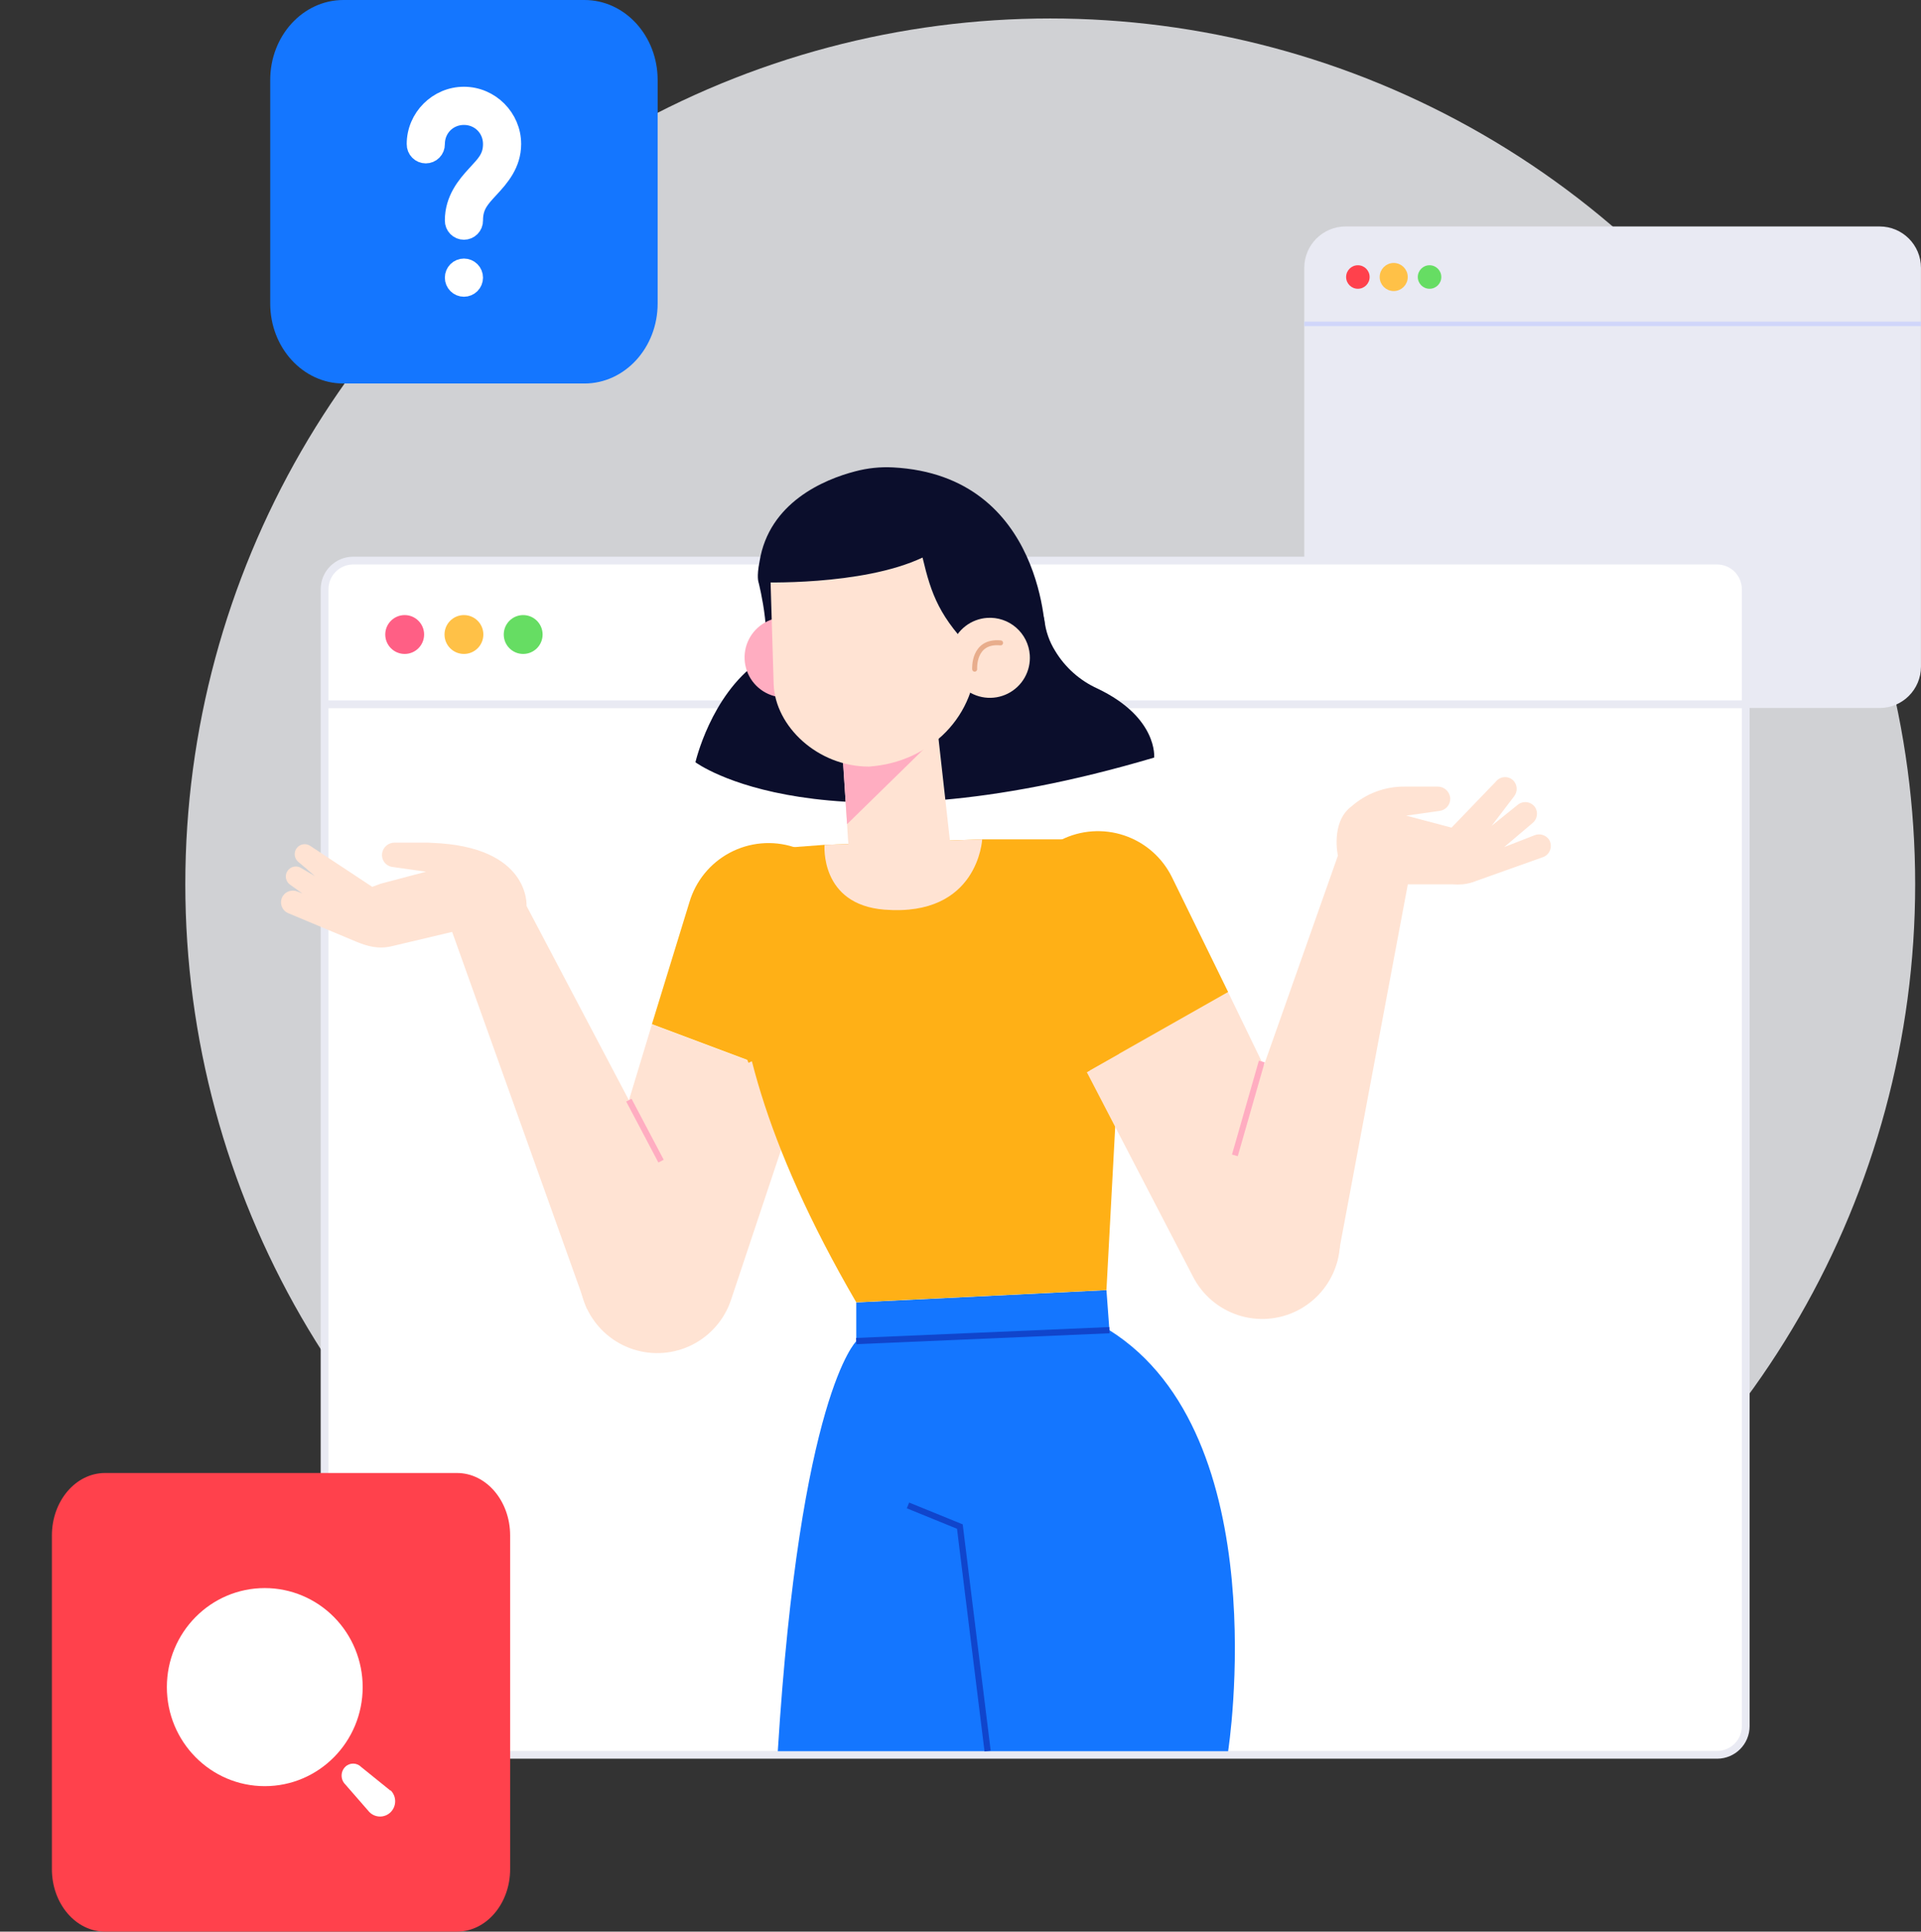 <svg width="370" height="372" viewBox="0 0 370 372" fill="none" xmlns="http://www.w3.org/2000/svg">
<rect x="0" y="0" width="370" height="372" fill="#333333" stroke="none"/>
<g clip-path="url(#clip0_2536_58146)">
<ellipse opacity="0.8" cx="202.285" cy="170.267" rx="166.593" ry="166.711" fill="#F7F9FC"/>
<path d="M362.034 43.613H259.176C254.78 43.613 251.216 47.18 251.216 51.579V128.385C251.216 132.784 254.78 136.35 259.176 136.35H362.034C366.43 136.35 369.994 132.784 369.994 128.385V51.579C369.994 47.18 366.43 43.613 362.034 43.613Z" fill="#E9EAF3"/>
<path d="M251.216 62.371H370" stroke="#D0D6FA" stroke-width="0.875" stroke-miterlimit="10"/>
<path d="M261.537 55.613C262.787 55.613 263.8 54.599 263.8 53.349C263.8 52.098 262.787 51.084 261.537 51.084C260.287 51.084 259.274 52.098 259.274 53.349C259.274 54.599 260.287 55.613 261.537 55.613Z" fill="#FF414C"/>
<path d="M268.44 55.613C269.69 55.613 270.703 54.599 270.703 53.349C270.703 52.098 269.69 51.084 268.44 51.084C267.19 51.084 266.177 52.098 266.177 53.349C266.177 54.599 267.19 55.613 268.44 55.613Z" fill="#FFC147" stroke="#FFC147" stroke-width="0.879" stroke-miterlimit="10"/>
<path d="M275.343 55.613C276.593 55.613 277.606 54.599 277.606 53.349C277.606 52.098 276.593 51.084 275.343 51.084C274.093 51.084 273.08 52.098 273.08 53.349C273.08 54.599 274.093 55.613 275.343 55.613Z" fill="#66DD63"/>
<path d="M330.732 107.961H68.027C64.985 107.961 62.519 110.429 62.519 113.473V332.436C62.519 335.481 64.985 337.948 68.027 337.948H330.732C333.774 337.948 336.24 335.481 336.24 332.436V113.473C336.24 110.429 333.774 107.961 330.732 107.961Z" fill="white"/>
<path d="M62.519 135.639H336.24" stroke="#E9EAF3" stroke-width="1.498" stroke-miterlimit="10"/>
<path d="M330.732 107.961H68.027C64.985 107.961 62.519 110.429 62.519 113.473V332.436C62.519 335.481 64.985 337.948 68.027 337.948H330.732C333.774 337.948 336.24 335.481 336.24 332.436V113.473C336.24 110.429 333.774 107.961 330.732 107.961Z" stroke="#E9EAF3" stroke-width="1.498" stroke-miterlimit="10"/>
<path d="M213.681 256.17L213.111 248.461L164.924 250.828V258.298C164.924 258.298 154.085 268.613 149.809 337.255H236.545C236.545 337.255 246.06 276.484 213.681 256.17Z" fill="#1476FF"/>
<path d="M164.924 258.267L213.681 256.17" stroke="#1045CC" stroke-width="1.197" stroke-miterlimit="10"/>
<path d="M174.885 289.922L184.877 293.992L190.223 337.233" stroke="#1045CC" stroke-width="1.197" stroke-miterlimit="10"/>
<path d="M112.247 241.237L125.559 197.295L154.833 208.273L140.782 250.388C139.524 254.119 136.851 257.204 133.339 258.979C129.827 260.754 125.758 261.075 122.011 259.874C118.265 258.672 115.141 256.044 113.314 252.557C111.487 249.07 111.104 245.004 112.247 241.237V241.237Z" fill="#FFE3D3"/>
<path d="M132.785 173.76C133.383 171.73 134.381 169.839 135.719 168.2C137.058 166.561 138.71 165.205 140.579 164.214C142.448 163.222 144.496 162.614 146.603 162.425C148.71 162.236 150.833 162.47 152.848 163.113C154.864 163.757 156.73 164.796 158.339 166.171C159.947 167.546 161.265 169.229 162.215 171.12C163.164 173.012 163.727 175.074 163.87 177.186C164.012 179.298 163.732 181.417 163.045 183.42L154.841 208.212L125.566 197.234L132.785 173.76Z" fill="#FFB016"/>
<path d="M134.858 237.922L101.416 174.468C101.416 174.468 102.186 163.004 83.15 162.318C82.896 162.318 82.634 162.28 82.38 162.28H76.025C75.448 162.268 74.887 162.464 74.443 162.832C73.999 163.2 73.702 163.715 73.606 164.284C73.553 164.595 73.565 164.914 73.641 165.22C73.716 165.526 73.853 165.814 74.043 166.065C74.234 166.316 74.474 166.526 74.748 166.681C75.023 166.836 75.326 166.933 75.639 166.967L82.057 167.877L73.328 170.189L71.695 170.791L59.808 162.935C59.403 162.644 58.901 162.522 58.408 162.594C57.915 162.666 57.468 162.926 57.163 163.321C56.858 163.715 56.717 164.213 56.771 164.709C56.825 165.205 57.068 165.66 57.451 165.98C58.221 166.597 59.369 167.607 60.656 168.725L58.029 167.183C57.601 166.904 57.079 166.806 56.579 166.912C56.08 167.017 55.642 167.317 55.363 167.746C55.084 168.174 54.987 168.696 55.092 169.196C55.198 169.696 55.498 170.134 55.925 170.413L58.237 172.063L57.328 171.708C56.844 171.498 56.302 171.46 55.794 171.6C55.285 171.74 54.839 172.05 54.531 172.479C54.339 172.757 54.21 173.074 54.156 173.407C54.101 173.741 54.122 174.082 54.217 174.407C54.311 174.731 54.477 175.03 54.702 175.282C54.927 175.534 55.206 175.733 55.517 175.863L68.506 181.306C70.748 182.247 72.897 182.848 75.531 182.208L87.087 179.471L113.041 252.03L134.858 237.922Z" fill="#FFE3D3"/>
<path d="M121.128 211.875L127.322 223.616" stroke="#FFADC1" stroke-width="1.159" stroke-miterlimit="10"/>
<path d="M158.814 162.699L146.38 163.632C146.38 163.632 128.384 188.046 164.923 250.807L213.11 248.44L216.738 180.831L210.791 161.643H189.174L158.814 162.699Z" fill="#FFB016"/>
<path d="M144.711 204.427C144.711 204.427 141.121 196.879 143.424 180.166" stroke="#FFB016" stroke-width="1.197" stroke-miterlimit="10"/>
<path d="M256.553 232.389L236.524 191.037L209.314 206.455L229.783 245.865C231.588 249.384 234.709 252.048 238.467 253.275C242.226 254.501 246.316 254.192 249.848 252.415C253.379 250.637 256.066 247.535 257.322 243.784C258.578 240.033 258.302 235.937 256.553 232.389Z" fill="#FFE3D3"/>
<path d="M225.746 168.971C224.822 167.083 223.534 165.398 221.955 164.012C220.376 162.626 218.538 161.567 216.548 160.897C214.557 160.226 212.453 159.958 210.358 160.106C208.263 160.255 206.219 160.817 204.342 161.762C202.466 162.706 200.796 164.013 199.428 165.608C198.06 167.203 197.021 169.053 196.372 171.052C195.723 173.051 195.477 175.159 195.648 177.253C195.818 179.348 196.402 181.388 197.366 183.256L209.337 206.46L236.547 191.042L225.746 168.971Z" fill="#FFB016"/>
<path d="M209.337 206.462L199.453 187.297" stroke="#FFB016" stroke-width="1.197" stroke-miterlimit="10"/>
<path d="M298.321 161.64C298.009 161.219 297.565 160.914 297.06 160.774C296.554 160.635 296.017 160.668 295.533 160.869L289.716 163.136L295.178 158.51C295.627 158.148 295.924 157.63 296.011 157.06C296.098 156.489 295.968 155.907 295.648 155.427C295.466 155.177 295.236 154.965 294.971 154.806C294.707 154.646 294.413 154.541 294.107 154.498C293.801 154.454 293.489 154.472 293.19 154.551C292.891 154.629 292.611 154.767 292.366 154.957L287.29 159.05L291.635 153.353C291.987 152.905 292.162 152.342 292.125 151.773C292.088 151.204 291.842 150.668 291.434 150.269C291.207 150.057 290.938 149.893 290.645 149.789C290.352 149.686 290.04 149.644 289.73 149.666C289.419 149.688 289.117 149.775 288.842 149.92C288.566 150.065 288.324 150.265 288.129 150.508L279.578 159.389L270.85 157.077L277.267 156.167C277.578 156.128 277.877 156.028 278.148 155.872C278.419 155.715 278.657 155.507 278.846 155.257C279.036 155.008 279.173 154.724 279.251 154.42C279.33 154.117 279.346 153.802 279.301 153.492C279.203 152.924 278.906 152.409 278.462 152.041C278.018 151.674 277.458 151.477 276.882 151.487H270.519C266.764 151.457 263.13 152.813 260.311 155.296L260.173 155.396C256.274 158.48 257.692 164.786 257.692 164.786L233.726 232.688L257.476 243.234L271.158 170.313H279.902C280.443 170.359 280.986 170.359 281.527 170.313H281.62C282.566 170.228 283.493 169.999 284.37 169.635L297.358 165.009C297.66 164.87 297.928 164.667 298.145 164.414C298.361 164.162 298.52 163.865 298.611 163.546C298.703 163.226 298.724 162.89 298.674 162.561C298.624 162.233 298.504 161.918 298.321 161.64Z" fill="#FFE3D3"/>
<path d="M243.025 204.426L237.848 222.504" stroke="#FFADC1" stroke-width="1.159" stroke-miterlimit="10"/>
<path d="M157.852 106.681C156.349 107.714 146.296 110.327 146.104 112.146C146.104 112.146 149.408 125.075 146.026 127.488C136.874 134.01 133.947 146.799 133.947 146.799C133.947 146.799 158.091 164.916 222.301 145.897C222.301 145.897 223.071 138.188 211.4 132.614C208.006 131.081 205.158 128.551 203.234 125.36C202.122 123.581 201.42 121.577 201.177 119.493C200.068 113.149 182.581 89.705 157.852 106.681Z" fill="#0B0E2C"/>
<path d="M158.799 126.063C158.907 127.585 158.561 129.104 157.806 130.429C157.05 131.754 155.919 132.824 154.555 133.506C153.191 134.187 151.656 134.448 150.143 134.255C148.631 134.063 147.21 133.426 146.06 132.425C144.909 131.424 144.082 130.104 143.681 128.632C143.281 127.16 143.326 125.602 143.811 124.156C144.296 122.71 145.198 121.44 146.405 120.507C147.611 119.575 149.066 119.021 150.587 118.917C152.623 118.777 154.63 119.451 156.17 120.79C157.71 122.13 158.655 124.026 158.799 126.063V126.063Z" fill="#FFADC1"/>
<path d="M162.273 144.928L163.336 161.672C163.698 167.554 166.102 171.563 171.887 171.162C176.826 170.815 182.673 166.861 182.965 161.911L180.023 135.623L162.273 144.928Z" fill="#FFE3D3"/>
<path d="M158.815 162.699L189.175 161.643C189.175 161.643 188.443 176.591 170.378 175.188C157.852 174.216 158.815 162.699 158.815 162.699Z" fill="#FFE3D3"/>
<path d="M163.154 158.72L182.575 139.717L162.129 143.209L163.154 158.72Z" fill="#FFADC1"/>
<path d="M167.365 147.634C157.481 147.634 149.316 139.871 149.015 131.792L148.437 112.72C148.26 107.848 149.981 103.098 153.239 99.472C156.496 95.847 161.034 93.631 165.894 93.293C176.232 92.576 187.01 100.231 187.734 110.607L188.034 125.949C188.266 137.813 179.198 146.81 167.365 147.634Z" fill="#FFE3D3"/>
<path d="M172.013 90.015C169.543 89.885 167.068 90.145 164.679 90.786C158.755 92.328 148.116 96.753 146.298 108.132C145.689 111.138 146.105 112.14 146.105 112.14C146.105 112.14 165.973 112.911 177.69 107.376C179.385 114.53 180.941 118.94 188.013 125.94L194.292 116.496L201.356 122.841C201.426 123.087 201.41 91.58 172.013 90.015Z" fill="#0B0E2C"/>
<path d="M198.345 126.139C198.452 127.661 198.106 129.18 197.351 130.505C196.595 131.83 195.464 132.901 194.1 133.582C192.736 134.263 191.201 134.524 189.689 134.331C188.176 134.139 186.755 133.502 185.605 132.501C184.455 131.5 183.627 130.18 183.227 128.708C182.826 127.236 182.871 125.679 183.356 124.232C183.841 122.786 184.744 121.516 185.95 120.584C187.156 119.651 188.612 119.097 190.132 118.993C192.168 118.853 194.176 119.527 195.715 120.867C197.255 122.206 198.2 124.103 198.345 126.139Z" fill="#FFE3D3"/>
<path d="M187.729 128.875C187.729 128.875 187.344 123.301 192.721 123.81" stroke="#E8AD8C" stroke-width="0.958" stroke-linecap="round" stroke-linejoin="round"/>
<path d="M77.946 125.941C80.012 125.941 81.687 124.265 81.687 122.197C81.687 120.129 80.012 118.453 77.946 118.453C75.879 118.453 74.204 120.129 74.204 122.197C74.204 124.265 75.879 125.941 77.946 125.941Z" fill="#FF5F85"/>
<path d="M89.357 125.941C91.424 125.941 93.099 124.265 93.099 122.197C93.099 120.129 91.424 118.453 89.357 118.453C87.291 118.453 85.616 120.129 85.616 122.197C85.616 124.265 87.291 125.941 89.357 125.941Z" fill="#FFC147"/>
<path d="M100.769 125.941C102.835 125.941 104.51 124.265 104.51 122.197C104.51 120.129 102.835 118.453 100.769 118.453C98.702 118.453 97.027 120.129 97.027 122.197C97.027 124.265 98.702 125.941 100.769 125.941Z" fill="#66DD63"/>
<path d="M88.015 283.676H20.237C14.58 283.676 9.995 289.065 9.995 295.712V359.964C9.995 366.611 14.58 372 20.237 372H88.015C93.672 372 98.257 366.611 98.257 359.964V295.712C98.257 289.065 93.672 283.676 88.015 283.676Z" fill="#FF414C"/>
<path d="M50.997 305.838C40.582 305.838 32.139 314.378 32.139 324.912C32.139 335.446 40.582 343.986 50.997 343.986C61.412 343.986 69.855 335.446 69.855 324.912C69.855 319.853 67.868 315.002 64.331 311.425C60.795 307.847 55.998 305.838 50.997 305.838Z" fill="white"/>
<path d="M75.164 344.813L69.547 340.276C68.698 339.431 67.335 339.431 66.486 340.276C66.045 340.72 65.797 341.323 65.797 341.953C65.797 342.582 66.045 343.185 66.486 343.629V343.629V343.629L71.146 348.975C72.283 350.124 74.125 350.124 75.261 348.975C76.397 347.825 76.397 345.962 75.261 344.813H75.164Z" fill="white"/>
<path d="M112.576 0H66.139C58.356 0 52.046 6.897 52.046 15.406V58.451C52.046 66.959 58.356 73.856 66.139 73.856H112.576C120.359 73.856 126.668 66.959 126.668 58.451V15.406C126.668 6.897 120.359 0 112.576 0Z" fill="#1476FF"/>
<path d="M80.177 27.762L80.178 27.749V27.736C80.178 22.705 84.332 18.549 89.357 18.549C94.382 18.549 98.537 22.705 98.537 27.736C98.537 31.588 96.215 34.185 94.375 36.182C94.299 36.264 94.223 36.346 94.148 36.427C93.381 37.257 92.642 38.057 92.126 38.905C91.486 39.958 91.189 41.055 91.189 42.442V42.455L91.189 42.468C91.193 42.711 91.148 42.953 91.057 43.179C90.967 43.404 90.832 43.61 90.662 43.783C90.491 43.956 90.288 44.093 90.064 44.187C89.84 44.281 89.6 44.329 89.357 44.329C89.115 44.329 88.874 44.281 88.65 44.187C88.427 44.093 88.224 43.956 88.053 43.783C87.882 43.61 87.748 43.404 87.657 43.179C87.567 42.953 87.522 42.711 87.525 42.468L87.525 42.455V42.442C87.525 38.441 89.847 35.692 91.688 33.695C91.783 33.591 91.878 33.489 91.972 33.387C92.73 32.568 93.438 31.803 93.93 31.036C94.566 30.042 94.873 29.023 94.873 27.736C94.873 24.643 92.451 22.218 89.357 22.218C86.263 22.218 83.842 24.643 83.842 27.736V27.749L83.842 27.762C83.845 28.006 83.8 28.247 83.71 28.473C83.619 28.699 83.485 28.904 83.314 29.077C83.144 29.25 82.94 29.388 82.716 29.481C82.493 29.575 82.252 29.623 82.01 29.623C81.767 29.623 81.527 29.575 81.303 29.481C81.079 29.388 80.876 29.25 80.705 29.077C80.535 28.904 80.4 28.699 80.309 28.473C80.219 28.247 80.174 28.006 80.177 27.762ZM88.062 52.173C88.406 51.83 88.872 51.637 89.357 51.637C89.843 51.637 90.309 51.83 90.652 52.173C90.996 52.517 91.189 52.984 91.189 53.471C91.189 53.958 90.996 54.425 90.652 54.769C90.309 55.113 89.843 55.306 89.357 55.306C88.872 55.306 88.406 55.113 88.062 54.769C87.719 54.425 87.525 53.958 87.525 53.471C87.525 52.984 87.719 52.517 88.062 52.173Z" fill="white" stroke="white" stroke-width="3.684"/>
</g>
<defs>
<clipPath id="clip0_2536_58146">
<rect width="370" height="372.001" fill="white"/>
</clipPath>
</defs>
</svg>
